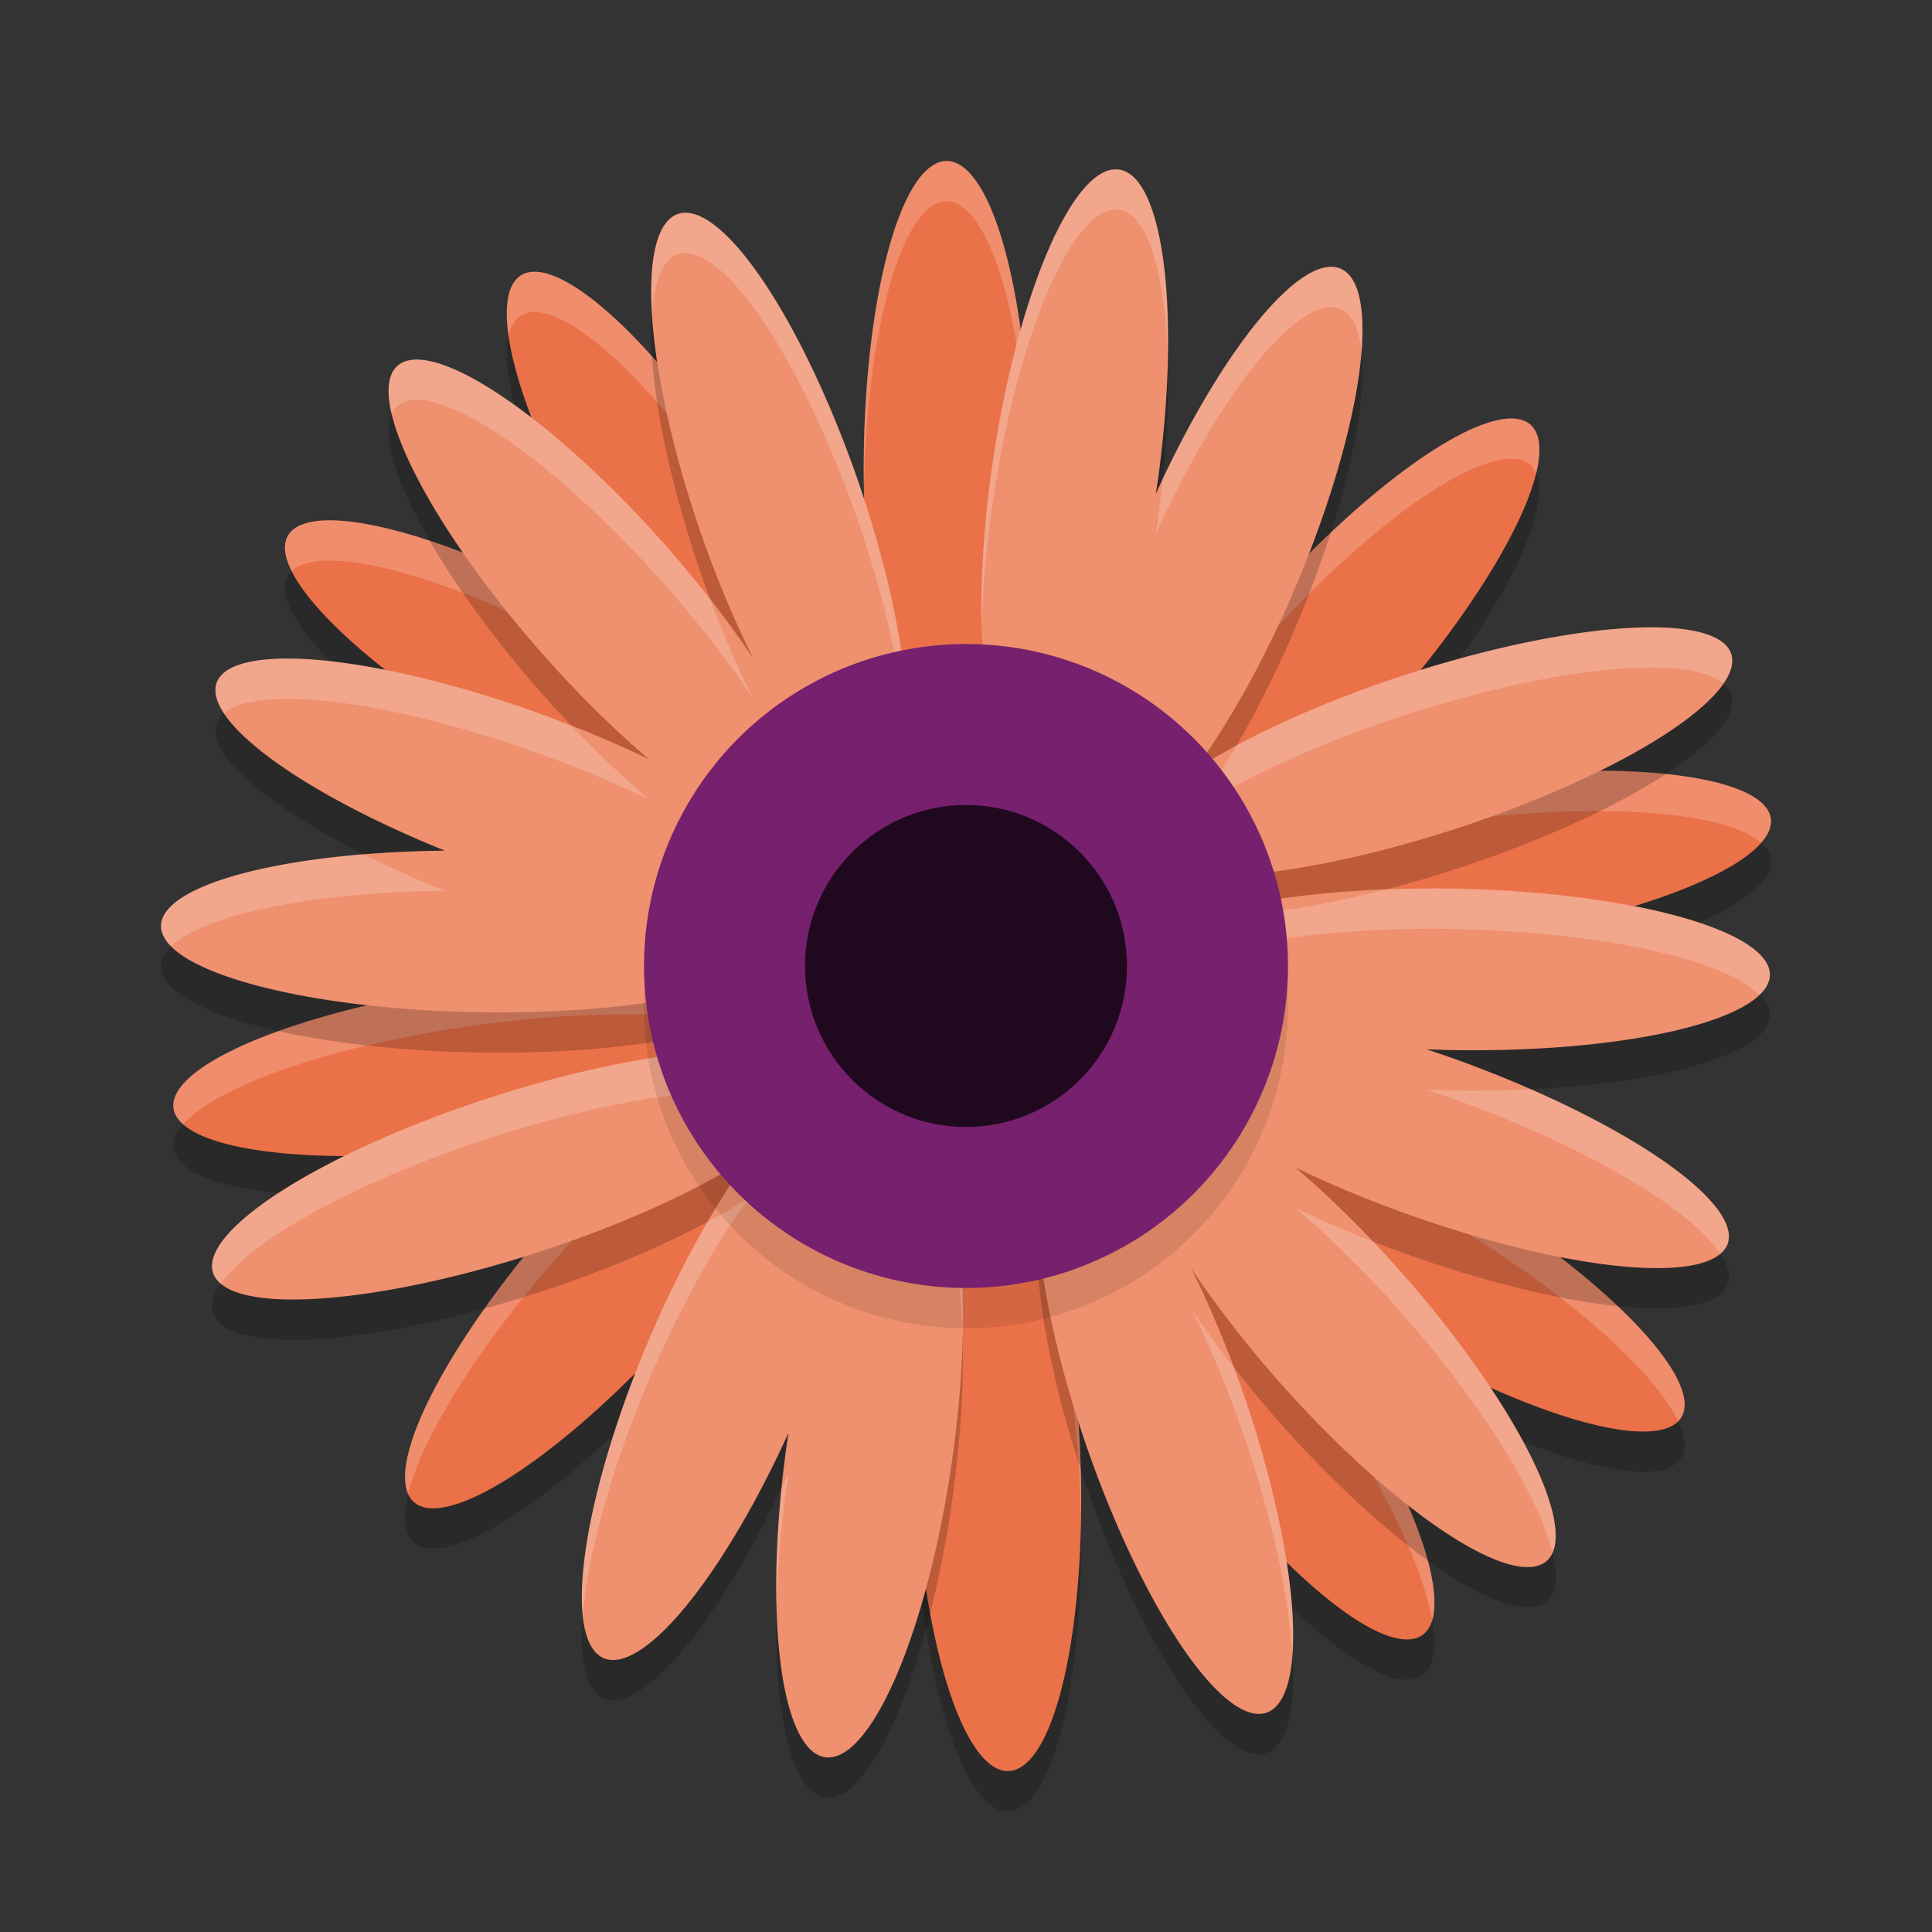 <svg xmlns="http://www.w3.org/2000/svg" width="24" height="24" version="1.1">
 <rect width="100%" height="100%" fill="#333333" stroke="none"/>
 <path style="opacity:0.2" d="m 11.76,2.5 a 1.031,3.835 0 0 0 -1.031,3.835 1.031,3.835 0 0 0 1.031,3.835 1.031,3.835 0 0 0 1.031,-3.835 1.031,3.835 0 0 0 -1.031,-3.835 z M 6.695,3.879 A 3.864,1.023 58.139 0 0 6.479,3.916 3.864,1.023 58.139 0 0 7.629,7.719 3.864,1.023 58.139 0 0 8.26,8.652 3.915,1.01 29.204 0 0 7.507,8.198 3.915,1.01 29.204 0 0 3.578,7.152 3.915,1.01 29.204 0 0 6.477,9.937 3.915,1.01 29.204 0 0 10.405,10.984 3.915,1.01 29.204 0 0 10.351,10.524 3.864,1.023 58.139 0 0 10.546,10.486 3.864,1.023 58.139 0 0 9.396,6.684 3.864,1.023 58.139 0 0 6.695,3.879 Z M 18.704,5.703 a 1.019,3.88 41.602 0 0 -3.049,2.321 1.019,3.88 41.602 0 0 -1.789,3.561 1.019,3.88 41.602 0 0 0.334,0.063 1.004,3.939 82.183 0 0 -0.005,0.093 1.004,3.939 82.183 0 0 4.046,0.456 1.004,3.939 82.183 0 0 3.757,-1.531 1.004,3.939 82.183 0 0 -4.046,-0.456 1.004,3.939 82.183 0 0 -2.072,0.444 1.019,3.88 41.602 0 0 1.338,-1.322 1.019,3.88 41.602 0 0 1.789,-3.561 1.019,3.88 41.602 0 0 -0.303,-0.069 z M 7.801,12.602 a 1.004,3.939 82.183 0 0 -1.888,0.136 1.004,3.939 82.183 0 0 -3.757,1.531 1.004,3.939 82.183 0 0 4.046,0.456 1.004,3.939 82.183 0 0 2.072,-0.444 1.019,3.88 41.602 0 0 -1.338,1.322 1.019,3.88 41.602 0 0 -1.789,3.561 1.019,3.88 41.602 0 0 3.352,-2.252 1.019,3.88 41.602 0 0 1.789,-3.561 1.019,3.88 41.602 0 0 -0.333,-0.064 1.004,3.939 82.183 0 0 0.005,-0.093 1.004,3.939 82.183 0 0 -2.158,-0.592 z m 6.871,1.28 a 3.911,1.011 31.153 0 0 -0.476,0.171 3.911,1.011 31.153 0 0 2.798,2.881 3.911,1.011 31.153 0 0 3.889,1.178 3.911,1.011 31.153 0 0 -2.798,-2.881 3.911,1.011 31.153 0 0 -3.413,-1.349 z m -1.277,0.573 a 3.87,1.022 54.495 0 0 -0.213,0.051 3.87,1.022 54.495 0 0 1.393,3.725 3.87,1.022 54.495 0 0 3.089,2.584 3.87,1.022 54.495 0 0 -1.393,-3.725 3.87,1.022 54.495 0 0 -2.876,-2.634 z m -1.14,0.38 a 3.835,1.031 87.948 0 0 -0.894,3.868 3.835,1.031 87.948 0 0 1.167,3.798 3.835,1.031 87.948 0 0 0.894,-3.868 3.835,1.031 87.948 0 0 -1.167,-3.798 z"/>
 <path style="fill:#eb7148" d="m 11.76,2 a 1.031,3.835 0 0 0 -1.031,3.835 1.031,3.835 0 0 0 1.031,3.835 1.031,3.835 0 0 0 1.031,-3.835 1.031,3.835 0 0 0 -1.031,-3.835 z M 6.695,3.379 A 3.864,1.023 58.139 0 0 6.479,3.416 3.864,1.023 58.139 0 0 7.629,7.219 3.864,1.023 58.139 0 0 8.26,8.152 3.915,1.01 29.204 0 0 7.507,7.698 3.915,1.01 29.204 0 0 3.578,6.652 3.915,1.01 29.204 0 0 6.477,9.437 3.915,1.01 29.204 0 0 10.405,10.484 3.915,1.01 29.204 0 0 10.351,10.024 3.864,1.023 58.139 0 0 10.546,9.986 3.864,1.023 58.139 0 0 9.396,6.184 3.864,1.023 58.139 0 0 6.695,3.379 Z M 18.704,5.203 a 1.019,3.88 41.602 0 0 -3.049,2.321 1.019,3.88 41.602 0 0 -1.789,3.561 1.019,3.88 41.602 0 0 0.334,0.063 1.004,3.939 82.183 0 0 -0.005,0.093 1.004,3.939 82.183 0 0 4.046,0.456 1.004,3.939 82.183 0 0 3.757,-1.531 1.004,3.939 82.183 0 0 -4.046,-0.456 1.004,3.939 82.183 0 0 -2.072,0.444 1.019,3.88 41.602 0 0 1.338,-1.322 1.019,3.88 41.602 0 0 1.789,-3.561 1.019,3.88 41.602 0 0 -0.303,-0.069 z M 7.801,12.102 a 1.004,3.939 82.183 0 0 -1.888,0.136 1.004,3.939 82.183 0 0 -3.757,1.531 1.004,3.939 82.183 0 0 4.046,0.456 1.004,3.939 82.183 0 0 2.072,-0.444 1.019,3.88 41.602 0 0 -1.338,1.322 1.019,3.88 41.602 0 0 -1.789,3.561 1.019,3.88 41.602 0 0 3.352,-2.252 1.019,3.88 41.602 0 0 1.789,-3.561 1.019,3.88 41.602 0 0 -0.333,-0.064 1.004,3.939 82.183 0 0 0.005,-0.093 1.004,3.939 82.183 0 0 -2.158,-0.592 z m 6.871,1.28 a 3.911,1.011 31.153 0 0 -0.476,0.171 3.911,1.011 31.153 0 0 2.798,2.881 3.911,1.011 31.153 0 0 3.889,1.178 3.911,1.011 31.153 0 0 -2.798,-2.881 3.911,1.011 31.153 0 0 -3.413,-1.349 z m -1.277,0.573 a 3.87,1.022 54.495 0 0 -0.213,0.051 3.87,1.022 54.495 0 0 1.393,3.725 3.87,1.022 54.495 0 0 3.089,2.584 3.87,1.022 54.495 0 0 -1.393,-3.725 3.87,1.022 54.495 0 0 -2.876,-2.634 z m -1.14,0.38 a 3.835,1.031 87.948 0 0 -0.894,3.868 3.835,1.031 87.948 0 0 1.167,3.798 3.835,1.031 87.948 0 0 0.894,-3.868 3.835,1.031 87.948 0 0 -1.167,-3.798 z"/>
 <path style="opacity:0.2;fill:#ffffff" d="m 11.76,2 a 1.031,3.835 0 0 0 -1.031,3.835 1.031,3.835 0 0 0 0.003,0.218 1.031,3.835 0 0 1 1.028,-3.553 1.031,3.835 0 0 1 1.028,3.605 1.031,3.835 0 0 0 0.003,-0.271 A 1.031,3.835 0 0 0 11.76,2 Z M 6.695,3.379 A 3.864,1.023 58.139 0 0 6.479,3.416 3.864,1.023 58.139 0 0 6.319,4.174 3.864,1.023 58.139 0 1 6.479,3.916 3.864,1.023 58.139 0 1 6.695,3.879 3.864,1.023 58.139 0 1 9.395,6.684 3.864,1.023 58.139 0 1 10.705,9.728 3.864,1.023 58.139 0 0 9.395,6.184 3.864,1.023 58.139 0 0 6.695,3.379 Z M 18.8,5.2 a 1.019,3.88 41.602 0 0 -0.097,0.003 1.019,3.88 41.602 0 0 -3.049,2.321 1.019,3.88 41.602 0 0 -1.864,3.45 1.019,3.88 41.602 0 1 1.864,-2.95 1.019,3.88 41.602 0 1 3.049,-2.321 1.019,3.88 41.602 0 1 0.304,0.068 1.019,3.88 41.602 0 1 0.075,0.11 1.019,3.88 41.602 0 0 -0.075,-0.61 1.019,3.88 41.602 0 0 -0.207,-0.071 z M 4.183,6.466 A 3.915,1.01 29.204 0 0 3.578,6.652 3.915,1.01 29.204 0 0 3.625,7.095 3.915,1.01 29.204 0 1 7.507,8.198 3.915,1.01 29.204 0 1 8.26,8.652 3.864,1.023 58.139 0 1 7.679,7.798 3.915,1.01 29.204 0 0 7.507,7.698 3.915,1.01 29.204 0 0 4.183,6.466 Z M 19.736,9.575 a 1.004,3.939 82.183 0 0 -1.785,0.136 1.004,3.939 82.183 0 0 -1.317,0.243 1.019,3.88 41.602 0 1 -0.755,0.7 1.004,3.939 82.183 0 1 2.072,-0.443 1.004,3.939 82.183 0 1 3.926,0.258 1.004,3.939 82.183 0 0 0.12,-0.302 1.004,3.939 82.183 0 0 -2.261,-0.592 z m -9.361,0.947 a 3.864,1.023 58.139 0 1 -0.023,10e-4 3.915,1.01 29.204 0 1 0.008,0.018 3.915,1.01 29.204 0 0 0.016,-0.019 z m -2.574,1.579 a 1.004,3.939 82.183 0 0 -1.889,0.137 1.004,3.939 82.183 0 0 -3.757,1.531 1.004,3.939 82.183 0 0 0.121,0.197 1.004,3.939 82.183 0 1 3.636,-1.229 1.004,3.939 82.183 0 1 1.889,-0.137 1.004,3.939 82.183 0 1 2.158,0.593 1.004,3.939 82.183 0 1 -0.005,0.093 1.019,3.88 41.602 0 1 0.333,0.063 1.019,3.88 41.602 0 1 0.075,0.11 1.019,3.88 41.602 0 0 -0.075,-0.61 1.019,3.88 41.602 0 0 -0.333,-0.063 1.004,3.939 82.183 0 0 0.005,-0.093 1.004,3.939 82.183 0 0 -2.158,-0.593 z m 6.871,1.28 a 3.911,1.011 31.153 0 0 -0.477,0.171 3.911,1.011 31.153 0 0 0.038,0.46 3.911,1.011 31.153 0 1 0.438,-0.131 3.911,1.011 31.153 0 1 3.413,1.35 3.911,1.011 31.153 0 1 2.761,2.424 3.911,1.011 31.153 0 0 0.037,-0.044 3.911,1.011 31.153 0 0 -2.798,-2.88 3.911,1.011 31.153 0 0 -3.413,-1.35 z m -1.277,0.572 a 3.87,1.022 54.495 0 0 -0.213,0.051 3.87,1.022 54.495 0 0 -0.126,0.687 3.87,1.022 54.495 0 1 0.126,-0.188 3.87,1.022 54.495 0 1 0.213,-0.051 3.87,1.022 54.495 0 1 2.876,2.635 3.87,1.022 54.495 0 1 1.52,3.037 3.87,1.022 54.495 0 0 -1.52,-3.537 3.87,1.022 54.495 0 0 -0.183,-0.251 3.911,1.011 31.153 0 1 -1.923,-2.024 3.87,1.022 54.495 0 0 -0.771,-0.359 z m -5.121,0.327 a 1.004,3.939 82.183 0 1 -0.755,0.2 1.019,3.88 41.602 0 0 -0.583,0.621 1.019,3.88 41.602 0 0 -1.864,3.451 1.019,3.88 41.602 0 1 1.864,-2.951 1.019,3.88 41.602 0 1 1.338,-1.321 z m 3.981,0.054 a 3.835,1.031 87.948 0 0 -0.9,3.634 3.835,1.031 87.948 0 1 0.9,-3.134 3.835,1.031 87.948 0 1 1.167,3.797 3.835,1.031 87.948 0 1 0.006,0.234 3.835,1.031 87.948 0 0 -0.006,-0.734 3.835,1.031 87.948 0 0 -1.167,-3.797 z"/>
 <path style="opacity:0.2" d="m 13.826,2.605 a 1.03,3.837 8.272 0 0 -1.497,3.658 1.03,3.837 8.272 0 0 0.471,3.938 1.03,3.837 8.272 0 0 0.606,-0.477 1.027,3.851 22.949 0 0 0.248,1.206 1.027,3.851 22.949 0 0 0.385,-0.069 1.006,3.93 71.978 0 0 -0.006,0.199 1.006,3.93 71.978 0 0 4.064,-0.269 1.006,3.93 71.978 0 0 3.408,-2.171 1.006,3.93 71.978 0 0 -4.064,0.269 1.006,3.93 71.978 0 0 -2.61,1.185 1.027,3.851 22.949 0 0 1.274,-2.31 1.027,3.851 22.949 0 0 0.542,-3.929 1.027,3.851 22.949 0 0 -2.29,2.802 1.03,3.837 8.272 0 0 0.015,-0.092 1.03,3.837 8.272 0 0 -0.471,-3.938 1.03,3.837 8.272 0 0 -0.074,-5.7e-4 z M 8.529,3.143 A 3.846,1.028 70.866 0 0 8.425,3.157 3.846,1.028 70.866 0 0 8.703,7.112 3.846,1.028 70.866 0 0 9.358,8.681 3.88,1.019 48.551 0 0 8.29,7.3 3.88,1.019 48.551 0 0 4.944,5.039 3.88,1.019 48.551 0 0 6.723,8.605 3.88,1.019 48.551 0 0 8.061,9.931 3.928,1.007 19.904 0 0 6.745,9.379 3.928,1.007 19.904 0 0 2.693,8.977 3.928,1.007 19.904 0 0 5.526,11.067 3.941,1.003 1.038 0 0 2,11.999 3.941,1.003 1.038 0 0 5.921,13.074 3.941,1.003 1.038 0 0 9.88,12.142 3.941,1.003 1.038 0 0 9.758,11.891 3.928,1.007 19.904 0 0 10.076,11.66 3.928,1.007 19.904 0 0 9.651,10.911 3.88,1.019 48.551 0 0 10.069,10.866 3.88,1.019 48.551 0 0 9.913,9.637 3.846,1.028 70.866 0 0 10.937,10.427 3.846,1.028 70.866 0 0 10.658,6.472 3.846,1.028 70.866 0 0 8.529,3.143 Z m 9.259,8.394 a 3.941,1.003 1.038 0 0 -3.68,0.934 3.941,1.003 1.038 0 0 0.55,0.523 3.928,1.007 19.904 0 0 -0.58,0.28 3.928,1.007 19.904 0 0 0.425,0.749 3.88,1.019 48.551 0 0 -0.418,0.045 3.88,1.019 48.551 0 0 0.155,1.227 3.846,1.028 70.866 0 0 -1.023,-0.788 3.846,1.028 70.866 0 0 0.279,3.955 3.846,1.028 70.866 0 0 2.233,3.315 3.846,1.028 70.866 0 0 -0.279,-3.955 3.846,1.028 70.866 0 0 -0.655,-1.57 3.88,1.019 48.551 0 0 1.068,1.382 3.88,1.019 48.551 0 0 3.346,2.261 3.88,1.019 48.551 0 0 -1.78,-3.566 3.88,1.019 48.551 0 0 -1.338,-1.326 3.928,1.007 19.904 0 0 1.316,0.552 3.928,1.007 19.904 0 0 4.052,0.402 3.928,1.007 19.904 0 0 -3.331,-2.282 3.928,1.007 19.904 0 0 -0.406,-0.14 3.941,1.003 1.038 0 0 0.305,0.009 3.941,1.003 1.038 0 0 3.959,-0.932 3.941,1.003 1.038 0 0 -3.921,-1.075 3.941,1.003 1.038 0 0 -0.279,-0.003 z m -8.681,2.012 A 1.006,3.93 71.978 0 0 6.056,14.145 1.006,3.93 71.978 0 0 2.649,16.317 1.006,3.93 71.978 0 0 6.712,16.048 a 1.006,3.93 71.978 0 0 2.61,-1.185 1.027,3.851 22.949 0 0 -1.274,2.31 1.027,3.851 22.949 0 0 -0.542,3.929 1.027,3.851 22.949 0 0 2.29,-2.803 1.03,3.837 8.272 0 0 -0.015,0.093 1.03,3.837 8.272 0 0 0.471,3.938 1.03,3.837 8.272 0 0 1.571,-3.657 1.03,3.837 8.272 0 0 -0.471,-3.938 1.03,3.837 8.272 0 0 -0.606,0.477 1.027,3.851 22.949 0 0 -0.248,-1.206 1.027,3.851 22.949 0 0 -0.385,0.069 1.006,3.93 71.978 0 0 0.006,-0.199 1.006,3.93 71.978 0 0 -1.013,-0.327 z"/>
 <path style="fill:#ef906f" d="m 13.826,2.105 a 1.03,3.837 8.272 0 0 -1.497,3.658 1.03,3.837 8.272 0 0 0.471,3.938 1.03,3.837 8.272 0 0 0.606,-0.477 1.027,3.851 22.949 0 0 0.248,1.206 1.027,3.851 22.949 0 0 0.385,-0.069 1.006,3.93 71.978 0 0 -0.006,0.199 1.006,3.93 71.978 0 0 4.064,-0.269 1.006,3.93 71.978 0 0 3.408,-2.171 1.006,3.93 71.978 0 0 -4.064,0.269 1.006,3.93 71.978 0 0 -2.61,1.185 1.027,3.851 22.949 0 0 1.274,-2.31 1.027,3.851 22.949 0 0 0.542,-3.929 1.027,3.851 22.949 0 0 -2.29,2.802 1.03,3.837 8.272 0 0 0.015,-0.092 1.03,3.837 8.272 0 0 -0.471,-3.938 1.03,3.837 8.272 0 0 -0.074,-5.7e-4 z M 8.529,2.643 A 3.846,1.028 70.866 0 0 8.425,2.657 3.846,1.028 70.866 0 0 8.703,6.612 3.846,1.028 70.866 0 0 9.358,8.181 3.88,1.019 48.551 0 0 8.29,6.8 3.88,1.019 48.551 0 0 4.944,4.539 3.88,1.019 48.551 0 0 6.723,8.105 3.88,1.019 48.551 0 0 8.061,9.431 3.928,1.007 19.904 0 0 6.745,8.879 3.928,1.007 19.904 0 0 2.693,8.477 3.928,1.007 19.904 0 0 5.526,10.567 3.941,1.003 1.038 0 0 2,11.499 3.941,1.003 1.038 0 0 5.921,12.574 3.941,1.003 1.038 0 0 9.88,11.642 3.941,1.003 1.038 0 0 9.758,11.391 3.928,1.007 19.904 0 0 10.076,11.16 3.928,1.007 19.904 0 0 9.651,10.411 3.88,1.019 48.551 0 0 10.069,10.366 3.88,1.019 48.551 0 0 9.913,9.137 3.846,1.028 70.866 0 0 10.937,9.927 3.846,1.028 70.866 0 0 10.658,5.972 3.846,1.028 70.866 0 0 8.529,2.643 Z m 9.259,8.394 a 3.941,1.003 1.038 0 0 -3.68,0.934 3.941,1.003 1.038 0 0 0.55,0.523 3.928,1.007 19.904 0 0 -0.58,0.28 3.928,1.007 19.904 0 0 0.425,0.749 3.88,1.019 48.551 0 0 -0.418,0.045 3.88,1.019 48.551 0 0 0.155,1.227 3.846,1.028 70.866 0 0 -1.023,-0.788 3.846,1.028 70.866 0 0 0.279,3.955 3.846,1.028 70.866 0 0 2.233,3.315 3.846,1.028 70.866 0 0 -0.279,-3.955 3.846,1.028 70.866 0 0 -0.655,-1.57 3.88,1.019 48.551 0 0 1.068,1.382 3.88,1.019 48.551 0 0 3.346,2.261 3.88,1.019 48.551 0 0 -1.78,-3.566 3.88,1.019 48.551 0 0 -1.338,-1.326 3.928,1.007 19.904 0 0 1.316,0.552 3.928,1.007 19.904 0 0 4.052,0.402 3.928,1.007 19.904 0 0 -3.331,-2.282 3.928,1.007 19.904 0 0 -0.406,-0.14 3.941,1.003 1.038 0 0 0.305,0.009 3.941,1.003 1.038 0 0 3.959,-0.932 3.941,1.003 1.038 0 0 -3.921,-1.075 3.941,1.003 1.038 0 0 -0.279,-0.003 z m -8.681,2.012 a 1.006,3.93 71.978 0 0 -3.051,0.596 1.006,3.93 71.978 0 0 -3.408,2.171 1.006,3.93 71.978 0 0 4.064,-0.269 1.006,3.93 71.978 0 0 2.61,-1.185 1.027,3.851 22.949 0 0 -1.274,2.31 1.027,3.851 22.949 0 0 -0.542,3.929 1.027,3.851 22.949 0 0 2.29,-2.803 1.03,3.837 8.272 0 0 -0.015,0.093 1.03,3.837 8.272 0 0 0.471,3.938 1.03,3.837 8.272 0 0 1.571,-3.657 1.03,3.837 8.272 0 0 -0.471,-3.938 1.03,3.837 8.272 0 0 -0.606,0.477 1.027,3.851 22.949 0 0 -0.248,-1.206 1.027,3.851 22.949 0 0 -0.385,0.069 1.006,3.93 71.978 0 0 0.006,-0.199 1.006,3.93 71.978 0 0 -1.013,-0.327 z"/>
 <path style="opacity:0.2;fill:#ffffff" d="M 13.826,2.105 A 1.03,3.837 8.272 0 0 12.329,5.764 1.03,3.837 8.272 0 0 12.194,7.822 1.03,3.837 8.272 0 1 12.329,6.264 1.03,3.837 8.272 0 1 13.826,2.605 a 1.03,3.837 8.272 0 1 0.073,0 1.03,3.837 8.272 0 1 0.605,1.876 1.03,3.837 8.272 0 0 -0.605,-2.376 1.03,3.837 8.272 0 0 -0.073,0 z M 8.528,2.644 A 3.846,1.028 70.866 0 0 8.425,2.657 3.846,1.028 70.866 0 0 8.1,3.885 3.846,1.028 70.866 0 1 8.425,3.157 3.846,1.028 70.866 0 1 8.528,3.144 3.846,1.028 70.866 0 1 10.658,6.472 3.846,1.028 70.866 0 1 11.263,9.201 3.846,1.028 70.866 0 0 10.658,5.972 3.846,1.028 70.866 0 0 8.528,2.644 Z M 16.543,3.313 a 1.027,3.851 22.949 0 0 -2.1,2.635 1.03,3.837 8.272 0 1 -0.072,0.595 1.03,3.837 8.272 0 1 -0.015,0.093 1.027,3.851 22.949 0 1 2.29,-2.802 1.027,3.851 22.949 0 1 0.266,0.532 A 1.027,3.851 22.949 0 0 16.646,3.334 1.027,3.851 22.949 0 0 16.543,3.313 Z M 5.114,4.471 A 3.88,1.019 48.551 0 0 4.944,4.539 3.88,1.019 48.551 0 0 4.868,5.147 3.88,1.019 48.551 0 1 4.944,5.039 3.88,1.019 48.551 0 1 8.29,7.3 3.88,1.019 48.551 0 1 9.357,8.681 3.846,1.028 70.866 0 1 8.825,7.448 3.88,1.019 48.551 0 0 8.29,6.8 3.88,1.019 48.551 0 0 5.114,4.471 Z M 20.414,7.793 a 1.006,3.93 71.978 0 0 -2.974,0.595 1.006,3.93 71.978 0 0 -2.077,0.87 1.027,3.851 22.949 0 1 -0.533,0.815 1.006,3.93 71.978 0 1 2.61,-1.186 1.006,3.93 71.978 0 1 3.967,-0.396 1.006,3.93 71.978 0 0 0.097,-0.372 1.006,3.93 71.978 0 0 -1.09,-0.326 z M 3.473,8.182 A 3.928,1.007 19.904 0 0 2.692,8.477 3.928,1.007 19.904 0 0 2.784,8.859 3.928,1.007 19.904 0 1 6.745,9.379 3.928,1.007 19.904 0 1 8.061,9.931 3.88,1.019 48.551 0 1 7.099,9.014 3.928,1.007 19.904 0 0 6.745,8.879 3.928,1.007 19.904 0 0 3.473,8.182 Z M 9.913,9.638 A 3.88,1.019 48.551 0 1 10.144,10.259 3.88,1.019 48.551 0 0 10.181,9.984 3.846,1.028 70.866 0 1 9.913,9.638 Z m 3.493,0.087 a 1.03,3.837 8.272 0 1 -0.025,0.038 1.027,3.851 22.949 0 0 0.009,0.147 1.027,3.851 22.949 0 1 0.017,-0.186 z M 4.521,10.612 A 3.941,1.003 1.038 0 0 2,11.499 3.941,1.003 1.038 0 0 2.128,11.755 3.941,1.003 1.038 0 1 5.526,11.066 3.928,1.007 19.904 0 1 4.521,10.612 Z m 5.522,0.271 a 3.88,1.019 48.551 0 1 -0.393,0.028 3.928,1.007 19.904 0 1 0.334,0.366 3.928,1.007 19.904 0 0 0.091,-0.117 3.928,1.007 19.904 0 0 -0.032,-0.277 z m 7.744,0.154 a 3.941,1.003 1.038 0 0 -0.582,0.013 1.006,3.93 71.978 0 1 -2.293,0.334 3.941,1.003 1.038 0 0 -0.806,0.588 3.941,1.003 1.038 0 0 0.13,0.256 3.941,1.003 1.038 0 1 3.551,-0.69 3.941,1.003 1.038 0 1 0.278,0.003 3.941,1.003 1.038 0 1 3.792,0.819 3.941,1.003 1.038 0 0 0.129,-0.244 3.941,1.003 1.038 0 0 -3.921,-1.075 3.941,1.003 1.038 0 0 -0.278,-0.003 z m -3.614,1.618 a 3.928,1.007 19.904 0 0 -0.097,0.12 3.928,1.007 19.904 0 0 0.092,0.384 3.928,1.007 19.904 0 1 0.488,-0.164 3.941,1.003 1.038 0 1 -0.483,-0.34 z m -5.067,0.395 a 1.006,3.93 71.978 0 0 -3.05,0.596 1.006,3.93 71.978 0 0 -3.408,2.171 1.006,3.93 71.978 0 0 0.098,0.129 1.006,3.93 71.978 0 1 3.311,-1.8 1.006,3.93 71.978 0 1 3.05,-0.596 1.006,3.93 71.978 0 1 1.014,0.327 1.006,3.93 71.978 0 1 -0.007,0.198 1.027,3.851 22.949 0 1 0.386,-0.069 1.027,3.851 22.949 0 1 0.264,0.521 1.027,3.851 22.949 0 0 -0.264,-1.021 1.027,3.851 22.949 0 0 -0.386,0.069 1.006,3.93 71.978 0 0 0.007,-0.198 1.006,3.93 71.978 0 0 -1.014,-0.327 z m 9.907,0.481 a 3.941,1.003 1.038 0 1 -0.985,0.016 3.941,1.003 1.038 0 1 -0.306,-0.01 3.928,1.007 19.904 0 1 0.406,0.14 3.928,1.007 19.904 0 1 3.241,1.898 3.928,1.007 19.904 0 0 0.09,-0.116 3.928,1.007 19.904 0 0 -2.446,-1.928 z m -4.904,0.021 a 3.88,1.019 48.551 0 0 -0.026,0.018 3.88,1.019 48.551 0 0 -0.074,0.606 3.88,1.019 48.551 0 1 0.074,-0.106 3.88,1.019 48.551 0 1 0.419,-0.046 3.928,1.007 19.904 0 1 -0.393,-0.472 z m -0.83,0.443 a 3.846,1.028 70.866 0 0 -0.063,0.013 3.846,1.028 70.866 0 0 -0.325,1.232 3.846,1.028 70.866 0 1 0.325,-0.732 3.846,1.028 70.866 0 1 1.023,0.789 3.88,1.019 48.551 0 1 -0.267,-0.847 3.846,1.028 70.866 0 0 -0.693,-0.455 z m -1.927,0.239 a 1.03,3.837 8.272 0 0 -0.58,0.438 1.027,3.851 22.949 0 1 -0.025,0.539 1.03,3.837 8.272 0 1 0.605,-0.477 1.03,3.837 8.272 0 1 0.606,1.897 1.03,3.837 8.272 0 0 -0.606,-2.397 z M 9.322,14.863 a 1.006,3.93 71.978 0 1 -0.531,0.313 1.027,3.851 22.949 0 0 -0.742,1.496 1.027,3.851 22.949 0 0 -0.809,3.399 1.027,3.851 22.949 0 1 0.809,-2.899 1.027,3.851 22.949 0 1 1.273,-2.31 z m 6.77,0.142 a 3.88,1.019 48.551 0 1 1.338,1.326 3.88,1.019 48.551 0 1 1.854,2.959 3.88,1.019 48.551 0 0 -1.854,-3.459 3.88,1.019 48.551 0 0 -0.376,-0.409 3.928,1.007 19.904 0 1 -0.962,-0.417 z m -1.297,1.249 a 3.846,1.028 70.866 0 1 0.654,1.57 3.846,1.028 70.866 0 1 0.604,2.727 3.846,1.028 70.866 0 0 -0.604,-3.227 3.846,1.028 70.866 0 0 -0.122,-0.337 3.88,1.019 48.551 0 1 -0.532,-0.733 z M 9.797,18.3 a 1.027,3.851 22.949 0 1 -0.087,0.186 1.03,3.837 8.272 0 0 -0.062,1.447 1.03,3.837 8.272 0 1 0.135,-1.54 1.03,3.837 8.272 0 1 0.015,-0.093 z"/>
 <circle style="opacity:0.1" cx="12" cy="12.5" r="4"/>
 <circle style="fill:#76206e" cx="12" cy="12" r="4"/>
 <circle style="fill:#20091e" cx="12" cy="12" r="2"/>
</svg>
